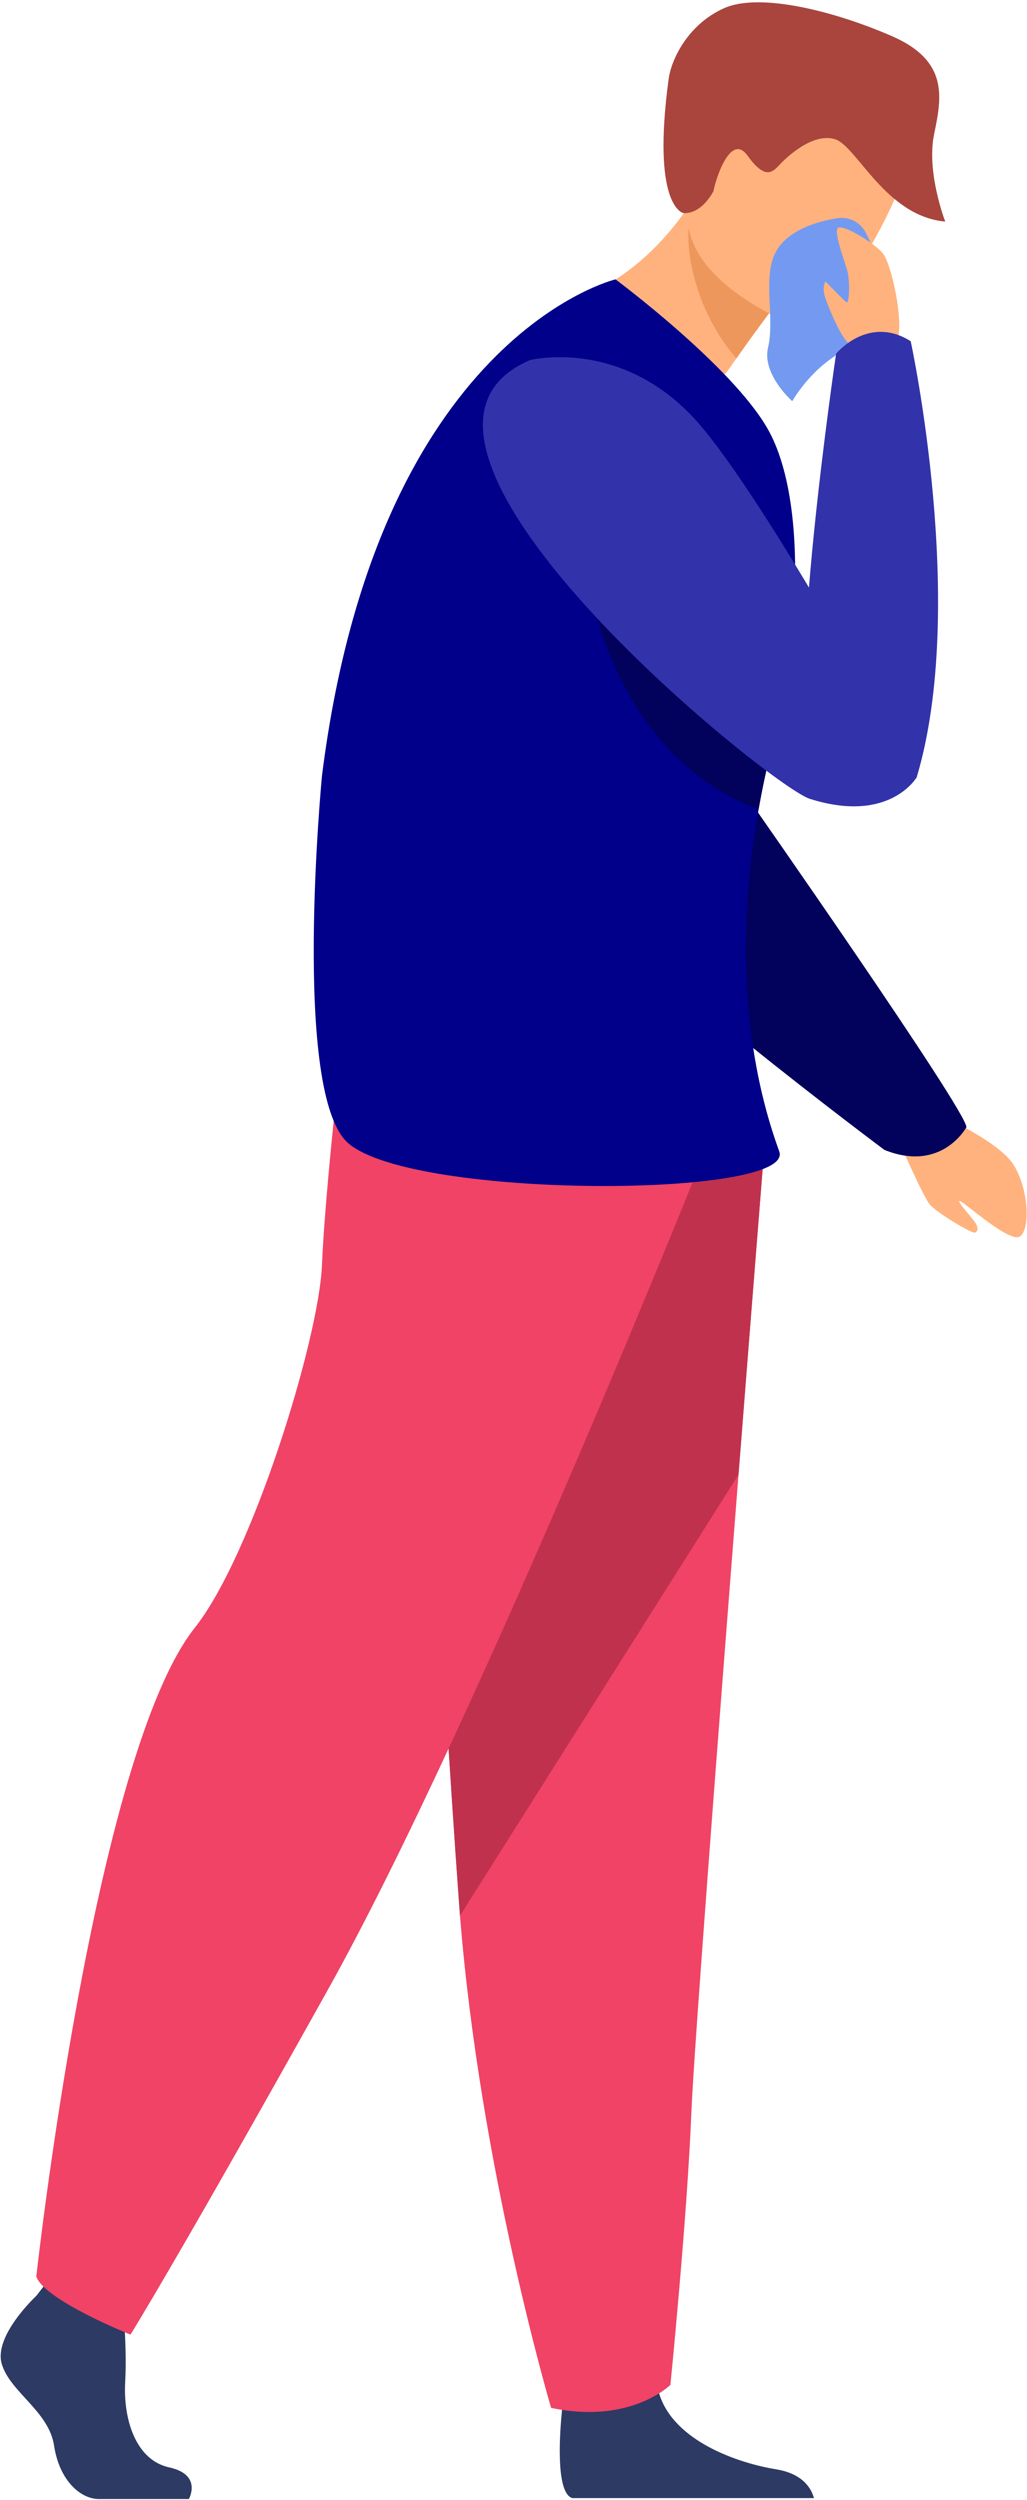 <svg width="222" height="540" viewBox="0 0 222 540" fill="none" xmlns="http://www.w3.org/2000/svg" xmlns:xlink="http://www.w3.org/1999/xlink">
<path d="M193.748,245.22C193.748,245.22 199.468,258.366 200.994,260.167C202.52,261.967 210.171,266.545 210.775,266.243C211.374,265.936 211.582,265.299 210.819,264.097C210.051,262.895 206.79,259.486 207.427,259.387C208.058,259.288 218.191,268.57 220.463,267.083C222.736,265.595 222.412,256.659 218.987,251.433C215.556,246.208 202.443,240.631 201.746,239.84C195.812,233.116 193.748,245.22 193.748,245.22Z" fill="#FFB27D"/>
<path d="M145.381,78.999C145.381,78.999 153.439,142.266 161.387,171.967C161.387,171.967 209.027,240.005 208.901,243.474C208.901,243.474 203.598,253.354 191.182,248.381C191.182,248.381 134.458,206.038 127.229,193.556C119.999,181.074 102.506,116.681 102.917,109.073C103.323,101.471 130.714,61.4 145.381,78.999Z" fill="#02015C"/>
<path d="M7.845,495.901C7.845,495.901 -1.431,504.497 0.38,510.607C2.191,516.716 10.557,520.784 11.688,528.249C12.818,535.714 17.341,539.787 21.414,539.787C25.487,539.787 40.824,539.787 40.824,539.787C40.824,539.787 43.821,534.534 36.581,532.953C29.341,531.372 26.613,522.595 27.063,514.455C27.513,506.309 26.382,495.451 26.382,495.451L11.001,491.834L7.845,495.901Z" fill="#2C3A64"/>
<path d="M123.435,539.475C123.512,539.513 123.594,539.546 123.698,539.585L175.944,539.585C175.455,537.724 173.748,534.337 167.77,533.365C159.663,532.048 145.611,527.338 142.477,516.964C142.378,516.635 142.29,516.289 142.208,515.943C139.721,504.861 121.624,519.335 121.624,519.335C121.624,519.335 121.569,519.774 121.492,520.526C121.075,524.599 119.999,537.757 123.435,539.475Z" fill="#2C3A64"/>
<path d="M165.619,243.002C165.619,243.002 162.869,277.292 159.641,318.51C155.25,374.504 149.969,443.276 149.448,456.308C148.548,478.934 144.919,515.124 144.919,515.124C144.919,515.124 136.329,523.72 119.132,520.096C119.132,520.096 103.806,468.434 99.431,413.773C99.365,412.878 99.294,411.973 99.228,411.072C95.155,355.424 88.826,238.248 88.826,238.248L165.619,243.002Z" fill="#F04365"/>
<path d="M165.619,243.001C165.619,243.001 162.869,277.292 159.641,318.509L99.437,413.778C99.371,412.883 99.3,411.978 99.234,411.077C95.161,355.429 88.832,238.253 88.832,238.253L165.619,243.001Z" fill="#C0314D"/>
<path d="M153.071,247.075C153.071,247.075 103.532,371.261 70.959,429.626C38.387,487.986 28.205,504.272 28.205,504.272C28.205,504.272 9.542,496.808 7.846,491.72C7.846,491.72 20.3,379.05 42.114,351.582C54.443,336.064 68.918,289.489 69.598,273.203C70.279,256.917 74.011,224.68 74.011,224.68L153.071,247.075Z" fill="#F04365"/>
<path d="M124.418,64.486C124.418,64.486 126.625,86.245 145.392,90.598C145.392,90.598 153.851,85.065 157.781,79.411C158.264,78.714 158.736,78.044 159.186,77.407C163.638,71.062 166.311,67.615 166.311,67.615C166.311,67.615 166.305,67.609 166.3,67.598C165.817,66.857 150.003,42.809 149.509,43.572C138.047,61.143 124.418,64.486 124.418,64.486Z" fill="#FFB27D"/>
<path d="M148.888,49.21C148.322,54.589 150.342,67.247 159.185,77.402C163.637,71.057 166.31,67.61 166.31,67.61C166.31,67.61 166.305,67.604 166.299,67.593C165.8,67.017 149.047,47.618 148.888,49.21Z" fill="#ED975D"/>
<path d="M171.366,70.09C171.366,70.09 142.669,59.013 149.843,41.25C157.017,23.487 158.148,10.094 176.767,16.417C195.391,22.741 196.193,30.947 195.238,37.457C194.288,43.967 179.012,72.516 171.366,70.09Z" fill="#FFB27D"/>
<path d="M75.328,246.976C89.555,259.129 172.051,258.761 168.445,248.705C166.738,243.968 163.647,234.686 162.132,221.188C160.771,209.074 160.667,193.55 163.977,174.843C164.784,170.255 165.799,165.474 167.051,160.506C168.736,153.793 169.998,146.926 170.811,140.196C171.074,137.984 171.294,135.789 171.464,133.615C172.765,116.736 171.041,101.366 165.81,92.397C157.856,78.757 133.051,60.341 133.051,60.341C133.051,60.341 81.53,72.593 69.597,167.581C69.603,167.581 62.95,236.398 75.328,246.976Z" fill="#01008A"/>
<path d="M187.135,50.236C185.977,47.969 183.485,46.723 180.971,47.129C176.805,47.804 170.673,49.539 167.934,54.007C164.619,59.408 167.589,68.427 166.019,75.09C164.663,80.848 171.255,86.661 171.255,86.661C171.255,86.661 174.401,81.03 180.021,77.215C184.627,74.091 190.753,63.997 190.385,59.326C190.176,56.663 188.524,52.947 187.135,50.236Z" fill="#739AF0"/>
<path d="M147.817,46.037C147.334,46.021 140.895,44.023 144.534,17.071C145.105,12.839 148.684,5.286 156.484,1.784C164.284,-1.718 180.592,2.476 192.86,7.833C205.128,13.191 203.559,21.084 201.923,28.972C200.205,37.255 204.327,47.86 204.327,47.86C191.389,46.696 185.219,31.502 180.471,30.064C175.723,28.626 170.135,33.84 168.494,35.613C166.853,37.386 165.283,38.72 161.572,33.599C157.862,28.478 154.596,39.044 154.239,41.251C154.233,41.256 151.868,46.158 147.817,46.037Z" fill="#A9453D"/>
<path d="M163.971,174.844C164.778,170.255 165.794,165.474 167.045,160.506C168.73,153.793 169.993,146.926 170.805,140.197C157.11,121.704 136.734,103.442 124.411,104.117C124.417,104.122 123.764,159.628 163.971,174.844Z" fill="#02015C"/>
<path d="M114.526,77.792C114.526,77.792 135.428,72.424 152.06,92.662C168.687,112.906 198.13,167.918 198.13,167.918C198.13,167.918 192.295,177.996 175.065,172.551C166.31,169.79 74.258,95.16 114.526,77.792Z" fill="#3232AA"/>
<path d="M193.854,85.114C193.854,85.114 192.411,79.131 194.03,73.46C195.353,68.822 192.636,57.196 190.962,54.891C189.287,52.585 181.745,48.057 181.026,49.341C180.302,50.626 183.035,57.646 183.255,58.87C183.804,61.889 183.491,65.606 182.997,65.304C182.503,65.002 178.452,60.808 178.452,60.808C178.452,60.808 177.563,61.988 178.452,64.508C179.347,67.027 181.69,72.538 183.277,74.004C184.863,75.475 184.836,86.656 184.836,86.656L193.854,85.114Z" fill="#FFB27D"/>
<path d="M196.862,73.708C196.862,73.708 209.295,130.976 198.102,168.077C198.102,168.077 181.981,171.173 175.745,161.77C169.51,152.372 180.735,76.387 180.735,76.387C180.735,76.387 187.712,67.912 196.862,73.708Z" fill="#3232AA"/>
</svg>
